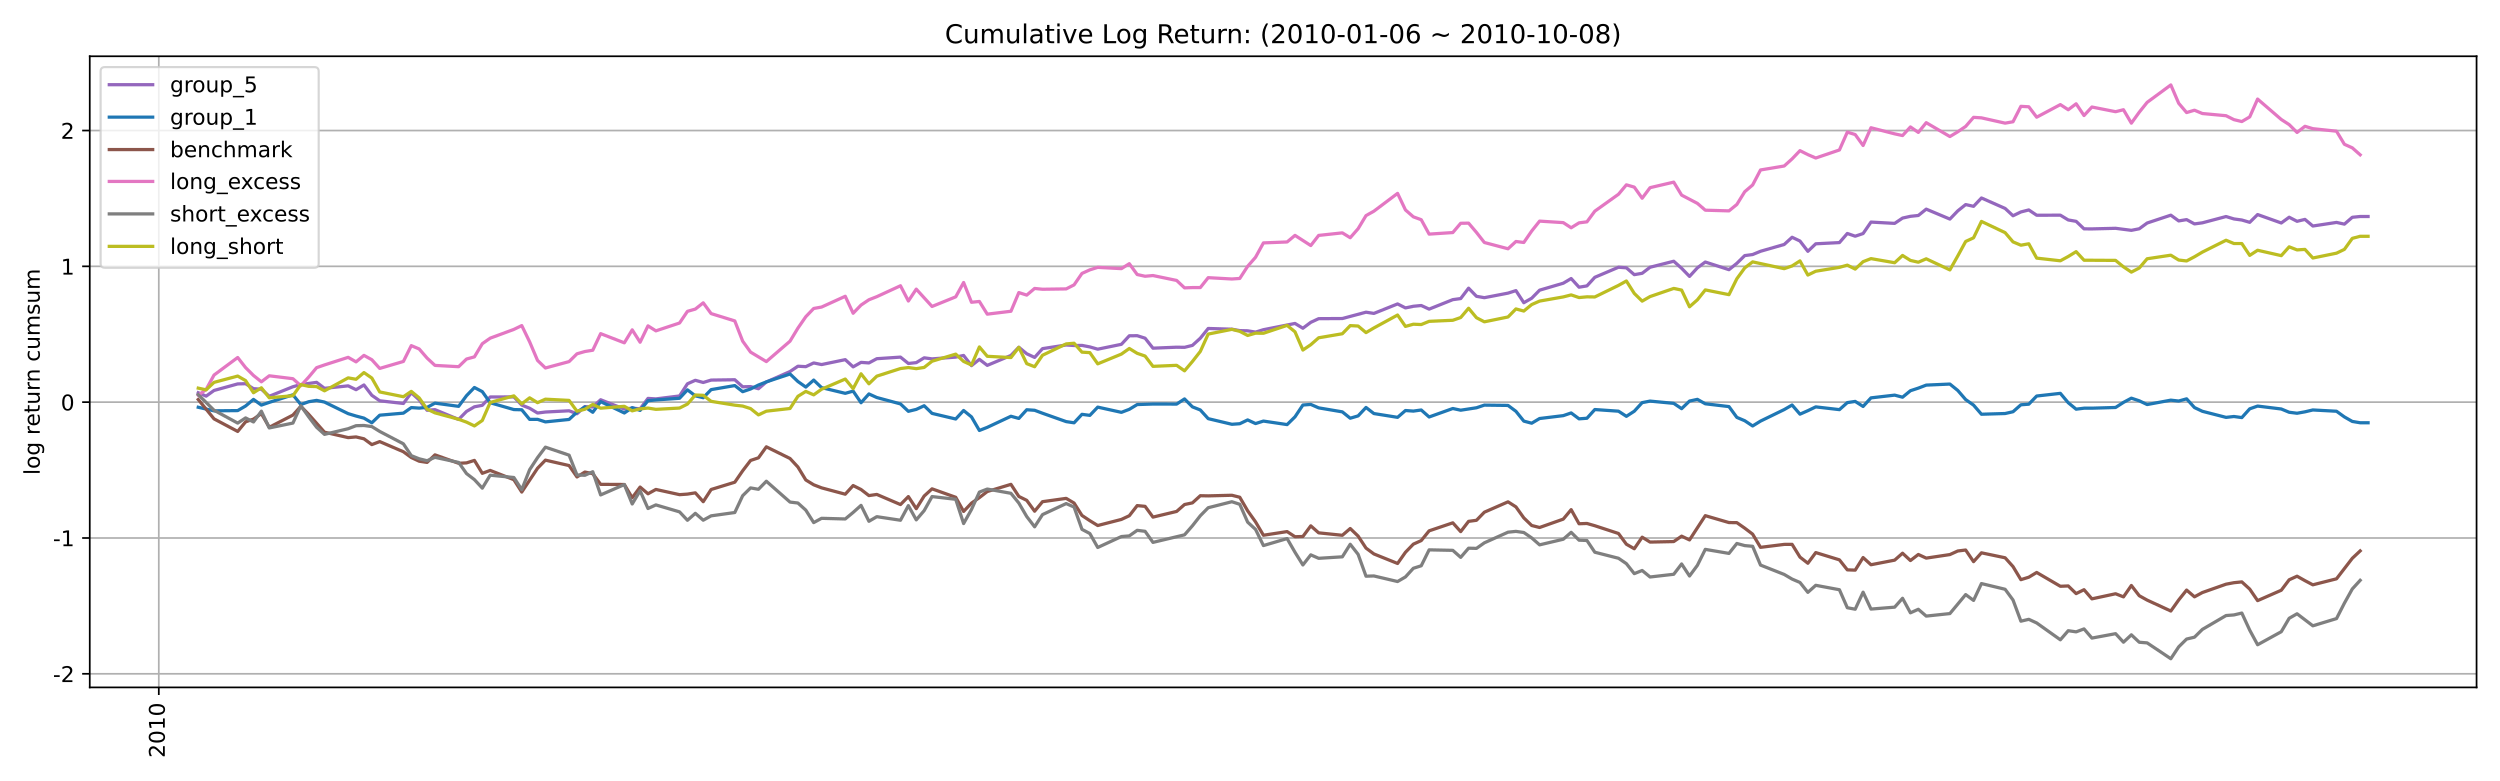 <?xml version="1.0" encoding="utf-8" standalone="no"?>
<!DOCTYPE svg PUBLIC "-//W3C//DTD SVG 1.1//EN"
  "http://www.w3.org/Graphics/SVG/1.1/DTD/svg11.dtd">
<!-- Created with matplotlib (https://matplotlib.org/) -->
<svg height="360pt" version="1.1" viewBox="0 0 1152 360" width="1152pt" xmlns="http://www.w3.org/2000/svg" xmlns:xlink="http://www.w3.org/1999/xlink">
 <defs>
  <style type="text/css">*{stroke-linecap:butt;stroke-linejoin:round;}</style>
 </defs>
 <g id="figure_1">
  <g id="patch_1">
   <path d="M 0 360 
L 1152 360 
L 1152 0 
L 0 0 
z
" style="fill:#ffffff;"/>
  </g>
  <g id="axes_1">
   <g id="patch_2">
    <path d="M 41.36 316.76 
L 1141.2 316.76 
L 1141.2 25.92 
L 41.36 25.92 
z
" style="fill:#ffffff;"/>
   </g>
   <g id="matplotlib.axis_1">
    <g id="xtick_1">
     <g id="line2d_1">
      <path clip-path="url(#p1ae5186eb8)" d="M 73.174 316.76 
L 73.174 25.92 
" style="fill:none;stroke:#b0b0b0;stroke-linecap:square;stroke-width:0.8;"/>
     </g>
     <g id="line2d_2">
      <defs>
       <path d="M 0 0 
L 0 3.5 
" id="m6d2b8f3e92" style="stroke:#000000;stroke-width:0.8;"/>
      </defs>
      <g>
       <use style="stroke:#000000;stroke-width:0.8;" x="73.174" xlink:href="#m6d2b8f3e92" y="316.76"/>
      </g>
     </g>
     <g id="text_1">
      <!-- 2010 -->
      <g transform="translate(75.933 349.21)rotate(-90)scale(0.1 -0.1)">
       <defs>
        <path d="M 19.188 8.297 
L 53.609 8.297 
L 53.609 0 
L 7.328 0 
L 7.328 8.297 
Q 12.938 14.109 22.625 23.891 
Q 32.328 33.688 34.812 36.531 
Q 39.547 41.844 41.422 45.531 
Q 43.312 49.219 43.312 52.781 
Q 43.312 58.594 39.234 62.25 
Q 35.156 65.922 28.609 65.922 
Q 23.969 65.922 18.812 64.312 
Q 13.672 62.703 7.812 59.422 
L 7.812 69.391 
Q 13.766 71.781 18.938 73 
Q 24.125 74.219 28.422 74.219 
Q 39.75 74.219 46.484 68.547 
Q 53.219 62.891 53.219 53.422 
Q 53.219 48.922 51.531 44.891 
Q 49.859 40.875 45.406 35.406 
Q 44.188 33.984 37.641 27.219 
Q 31.109 20.453 19.188 8.297 
z
" id="DejaVuSans-50"/>
        <path d="M 31.781 66.406 
Q 24.172 66.406 20.328 58.906 
Q 16.5 51.422 16.5 36.375 
Q 16.5 21.391 20.328 13.891 
Q 24.172 6.391 31.781 6.391 
Q 39.453 6.391 43.281 13.891 
Q 47.125 21.391 47.125 36.375 
Q 47.125 51.422 43.281 58.906 
Q 39.453 66.406 31.781 66.406 
z
M 31.781 74.219 
Q 44.047 74.219 50.516 64.516 
Q 56.984 54.828 56.984 36.375 
Q 56.984 17.969 50.516 8.266 
Q 44.047 -1.422 31.781 -1.422 
Q 19.531 -1.422 13.062 8.266 
Q 6.594 17.969 6.594 36.375 
Q 6.594 54.828 13.062 64.516 
Q 19.531 74.219 31.781 74.219 
z
" id="DejaVuSans-48"/>
        <path d="M 12.406 8.297 
L 28.516 8.297 
L 28.516 63.922 
L 10.984 60.406 
L 10.984 69.391 
L 28.422 72.906 
L 38.281 72.906 
L 38.281 8.297 
L 54.391 8.297 
L 54.391 0 
L 12.406 0 
z
" id="DejaVuSans-49"/>
       </defs>
       <use xlink:href="#DejaVuSans-50"/>
       <use x="63.623" xlink:href="#DejaVuSans-48"/>
       <use x="127.246" xlink:href="#DejaVuSans-49"/>
       <use x="190.869" xlink:href="#DejaVuSans-48"/>
      </g>
     </g>
    </g>
   </g>
   <g id="matplotlib.axis_2">
    <g id="ytick_1">
     <g id="line2d_3">
      <path clip-path="url(#p1ae5186eb8)" d="M 41.36 310.481 
L 1141.2 310.481 
" style="fill:none;stroke:#b0b0b0;stroke-linecap:square;stroke-width:0.8;"/>
     </g>
     <g id="line2d_4">
      <defs>
       <path d="M 0 0 
L -3.5 0 
" id="m0aec2b1f8d" style="stroke:#000000;stroke-width:0.8;"/>
      </defs>
      <g>
       <use style="stroke:#000000;stroke-width:0.8;" x="41.36" xlink:href="#m0aec2b1f8d" y="310.481"/>
      </g>
     </g>
     <g id="text_2">
      <!-- -2 -->
      <g transform="translate(24.39 314.281)scale(0.1 -0.1)">
       <defs>
        <path d="M 4.891 31.391 
L 31.203 31.391 
L 31.203 23.391 
L 4.891 23.391 
z
" id="DejaVuSans-45"/>
       </defs>
       <use xlink:href="#DejaVuSans-45"/>
       <use x="36.084" xlink:href="#DejaVuSans-50"/>
      </g>
     </g>
    </g>
    <g id="ytick_2">
     <g id="line2d_5">
      <path clip-path="url(#p1ae5186eb8)" d="M 41.36 247.897 
L 1141.2 247.897 
" style="fill:none;stroke:#b0b0b0;stroke-linecap:square;stroke-width:0.8;"/>
     </g>
     <g id="line2d_6">
      <g>
       <use style="stroke:#000000;stroke-width:0.8;" x="41.36" xlink:href="#m0aec2b1f8d" y="247.897"/>
      </g>
     </g>
     <g id="text_3">
      <!-- -1 -->
      <g transform="translate(24.39 251.697)scale(0.1 -0.1)">
       <use xlink:href="#DejaVuSans-45"/>
       <use x="36.084" xlink:href="#DejaVuSans-49"/>
      </g>
     </g>
    </g>
    <g id="ytick_3">
     <g id="line2d_7">
      <path clip-path="url(#p1ae5186eb8)" d="M 41.36 185.313 
L 1141.2 185.313 
" style="fill:none;stroke:#b0b0b0;stroke-linecap:square;stroke-width:0.8;"/>
     </g>
     <g id="line2d_8">
      <g>
       <use style="stroke:#000000;stroke-width:0.8;" x="41.36" xlink:href="#m0aec2b1f8d" y="185.313"/>
      </g>
     </g>
     <g id="text_4">
      <!-- 0 -->
      <g transform="translate(27.997 189.113)scale(0.1 -0.1)">
       <use xlink:href="#DejaVuSans-48"/>
      </g>
     </g>
    </g>
    <g id="ytick_4">
     <g id="line2d_9">
      <path clip-path="url(#p1ae5186eb8)" d="M 41.36 122.729 
L 1141.2 122.729 
" style="fill:none;stroke:#b0b0b0;stroke-linecap:square;stroke-width:0.8;"/>
     </g>
     <g id="line2d_10">
      <g>
       <use style="stroke:#000000;stroke-width:0.8;" x="41.36" xlink:href="#m0aec2b1f8d" y="122.729"/>
      </g>
     </g>
     <g id="text_5">
      <!-- 1 -->
      <g transform="translate(27.997 126.529)scale(0.1 -0.1)">
       <use xlink:href="#DejaVuSans-49"/>
      </g>
     </g>
    </g>
    <g id="ytick_5">
     <g id="line2d_11">
      <path clip-path="url(#p1ae5186eb8)" d="M 41.36 60.145 
L 1141.2 60.145 
" style="fill:none;stroke:#b0b0b0;stroke-linecap:square;stroke-width:0.8;"/>
     </g>
     <g id="line2d_12">
      <g>
       <use style="stroke:#000000;stroke-width:0.8;" x="41.36" xlink:href="#m0aec2b1f8d" y="60.145"/>
      </g>
     </g>
     <g id="text_6">
      <!-- 2 -->
      <g transform="translate(27.997 63.945)scale(0.1 -0.1)">
       <use xlink:href="#DejaVuSans-50"/>
      </g>
     </g>
    </g>
    <g id="text_7">
     <!-- log return cumsum -->
     <g transform="translate(18.31 218.858)rotate(-90)scale(0.1 -0.1)">
      <defs>
       <path d="M 9.422 75.984 
L 18.406 75.984 
L 18.406 0 
L 9.422 0 
z
" id="DejaVuSans-108"/>
       <path d="M 30.609 48.391 
Q 23.391 48.391 19.188 42.75 
Q 14.984 37.109 14.984 27.297 
Q 14.984 17.484 19.156 11.844 
Q 23.344 6.203 30.609 6.203 
Q 37.797 6.203 41.984 11.859 
Q 46.188 17.531 46.188 27.297 
Q 46.188 37.016 41.984 42.703 
Q 37.797 48.391 30.609 48.391 
z
M 30.609 56 
Q 42.328 56 49.016 48.375 
Q 55.719 40.766 55.719 27.297 
Q 55.719 13.875 49.016 6.219 
Q 42.328 -1.422 30.609 -1.422 
Q 18.844 -1.422 12.172 6.219 
Q 5.516 13.875 5.516 27.297 
Q 5.516 40.766 12.172 48.375 
Q 18.844 56 30.609 56 
z
" id="DejaVuSans-111"/>
       <path d="M 45.406 27.984 
Q 45.406 37.75 41.375 43.109 
Q 37.359 48.484 30.078 48.484 
Q 22.859 48.484 18.828 43.109 
Q 14.797 37.75 14.797 27.984 
Q 14.797 18.266 18.828 12.891 
Q 22.859 7.516 30.078 7.516 
Q 37.359 7.516 41.375 12.891 
Q 45.406 18.266 45.406 27.984 
z
M 54.391 6.781 
Q 54.391 -7.172 48.188 -13.984 
Q 42 -20.797 29.203 -20.797 
Q 24.469 -20.797 20.266 -20.094 
Q 16.062 -19.391 12.109 -17.922 
L 12.109 -9.188 
Q 16.062 -11.328 19.922 -12.344 
Q 23.781 -13.375 27.781 -13.375 
Q 36.625 -13.375 41.016 -8.766 
Q 45.406 -4.156 45.406 5.172 
L 45.406 9.625 
Q 42.625 4.781 38.281 2.391 
Q 33.938 0 27.875 0 
Q 17.828 0 11.672 7.656 
Q 5.516 15.328 5.516 27.984 
Q 5.516 40.672 11.672 48.328 
Q 17.828 56 27.875 56 
Q 33.938 56 38.281 53.609 
Q 42.625 51.219 45.406 46.391 
L 45.406 54.688 
L 54.391 54.688 
z
" id="DejaVuSans-103"/>
       <path id="DejaVuSans-32"/>
       <path d="M 41.109 46.297 
Q 39.594 47.172 37.812 47.578 
Q 36.031 48 33.891 48 
Q 26.266 48 22.188 43.047 
Q 18.109 38.094 18.109 28.812 
L 18.109 0 
L 9.078 0 
L 9.078 54.688 
L 18.109 54.688 
L 18.109 46.188 
Q 20.953 51.172 25.484 53.578 
Q 30.031 56 36.531 56 
Q 37.453 56 38.578 55.875 
Q 39.703 55.766 41.062 55.516 
z
" id="DejaVuSans-114"/>
       <path d="M 56.203 29.594 
L 56.203 25.203 
L 14.891 25.203 
Q 15.484 15.922 20.484 11.062 
Q 25.484 6.203 34.422 6.203 
Q 39.594 6.203 44.453 7.469 
Q 49.312 8.734 54.109 11.281 
L 54.109 2.781 
Q 49.266 0.734 44.188 -0.344 
Q 39.109 -1.422 33.891 -1.422 
Q 20.797 -1.422 13.156 6.188 
Q 5.516 13.812 5.516 26.812 
Q 5.516 40.234 12.766 48.109 
Q 20.016 56 32.328 56 
Q 43.359 56 49.781 48.891 
Q 56.203 41.797 56.203 29.594 
z
M 47.219 32.234 
Q 47.125 39.594 43.094 43.984 
Q 39.062 48.391 32.422 48.391 
Q 24.906 48.391 20.391 44.141 
Q 15.875 39.891 15.188 32.172 
z
" id="DejaVuSans-101"/>
       <path d="M 18.312 70.219 
L 18.312 54.688 
L 36.812 54.688 
L 36.812 47.703 
L 18.312 47.703 
L 18.312 18.016 
Q 18.312 11.328 20.141 9.422 
Q 21.969 7.516 27.594 7.516 
L 36.812 7.516 
L 36.812 0 
L 27.594 0 
Q 17.188 0 13.234 3.875 
Q 9.281 7.766 9.281 18.016 
L 9.281 47.703 
L 2.688 47.703 
L 2.688 54.688 
L 9.281 54.688 
L 9.281 70.219 
z
" id="DejaVuSans-116"/>
       <path d="M 8.5 21.578 
L 8.5 54.688 
L 17.484 54.688 
L 17.484 21.922 
Q 17.484 14.156 20.5 10.266 
Q 23.531 6.391 29.594 6.391 
Q 36.859 6.391 41.078 11.031 
Q 45.312 15.672 45.312 23.688 
L 45.312 54.688 
L 54.297 54.688 
L 54.297 0 
L 45.312 0 
L 45.312 8.406 
Q 42.047 3.422 37.719 1 
Q 33.406 -1.422 27.688 -1.422 
Q 18.266 -1.422 13.375 4.438 
Q 8.5 10.297 8.5 21.578 
z
M 31.109 56 
z
" id="DejaVuSans-117"/>
       <path d="M 54.891 33.016 
L 54.891 0 
L 45.906 0 
L 45.906 32.719 
Q 45.906 40.484 42.875 44.328 
Q 39.844 48.188 33.797 48.188 
Q 26.516 48.188 22.312 43.547 
Q 18.109 38.922 18.109 30.906 
L 18.109 0 
L 9.078 0 
L 9.078 54.688 
L 18.109 54.688 
L 18.109 46.188 
Q 21.344 51.125 25.703 53.562 
Q 30.078 56 35.797 56 
Q 45.219 56 50.047 50.172 
Q 54.891 44.344 54.891 33.016 
z
" id="DejaVuSans-110"/>
       <path d="M 48.781 52.594 
L 48.781 44.188 
Q 44.969 46.297 41.141 47.344 
Q 37.312 48.391 33.406 48.391 
Q 24.656 48.391 19.812 42.844 
Q 14.984 37.312 14.984 27.297 
Q 14.984 17.281 19.812 11.734 
Q 24.656 6.203 33.406 6.203 
Q 37.312 6.203 41.141 7.25 
Q 44.969 8.297 48.781 10.406 
L 48.781 2.094 
Q 45.016 0.344 40.984 -0.531 
Q 36.969 -1.422 32.422 -1.422 
Q 20.062 -1.422 12.781 6.344 
Q 5.516 14.109 5.516 27.297 
Q 5.516 40.672 12.859 48.328 
Q 20.219 56 33.016 56 
Q 37.156 56 41.109 55.141 
Q 45.062 54.297 48.781 52.594 
z
" id="DejaVuSans-99"/>
       <path d="M 52 44.188 
Q 55.375 50.25 60.062 53.125 
Q 64.75 56 71.094 56 
Q 79.641 56 84.281 50.016 
Q 88.922 44.047 88.922 33.016 
L 88.922 0 
L 79.891 0 
L 79.891 32.719 
Q 79.891 40.578 77.094 44.375 
Q 74.312 48.188 68.609 48.188 
Q 61.625 48.188 57.562 43.547 
Q 53.516 38.922 53.516 30.906 
L 53.516 0 
L 44.484 0 
L 44.484 32.719 
Q 44.484 40.625 41.703 44.406 
Q 38.922 48.188 33.109 48.188 
Q 26.219 48.188 22.156 43.531 
Q 18.109 38.875 18.109 30.906 
L 18.109 0 
L 9.078 0 
L 9.078 54.688 
L 18.109 54.688 
L 18.109 46.188 
Q 21.188 51.219 25.484 53.609 
Q 29.781 56 35.688 56 
Q 41.656 56 45.828 52.969 
Q 50 49.953 52 44.188 
z
" id="DejaVuSans-109"/>
       <path d="M 44.281 53.078 
L 44.281 44.578 
Q 40.484 46.531 36.375 47.5 
Q 32.281 48.484 27.875 48.484 
Q 21.188 48.484 17.844 46.438 
Q 14.5 44.391 14.5 40.281 
Q 14.5 37.156 16.891 35.375 
Q 19.281 33.594 26.516 31.984 
L 29.594 31.297 
Q 39.156 29.25 43.188 25.516 
Q 47.219 21.781 47.219 15.094 
Q 47.219 7.469 41.188 3.016 
Q 35.156 -1.422 24.609 -1.422 
Q 20.219 -1.422 15.453 -0.562 
Q 10.688 0.297 5.422 2 
L 5.422 11.281 
Q 10.406 8.688 15.234 7.391 
Q 20.062 6.109 24.812 6.109 
Q 31.156 6.109 34.562 8.281 
Q 37.984 10.453 37.984 14.406 
Q 37.984 18.062 35.516 20.016 
Q 33.062 21.969 24.703 23.781 
L 21.578 24.516 
Q 13.234 26.266 9.516 29.906 
Q 5.812 33.547 5.812 39.891 
Q 5.812 47.609 11.281 51.797 
Q 16.75 56 26.812 56 
Q 31.781 56 36.172 55.266 
Q 40.578 54.547 44.281 53.078 
z
" id="DejaVuSans-115"/>
      </defs>
      <use xlink:href="#DejaVuSans-108"/>
      <use x="27.783" xlink:href="#DejaVuSans-111"/>
      <use x="88.965" xlink:href="#DejaVuSans-103"/>
      <use x="152.441" xlink:href="#DejaVuSans-32"/>
      <use x="184.229" xlink:href="#DejaVuSans-114"/>
      <use x="223.092" xlink:href="#DejaVuSans-101"/>
      <use x="284.615" xlink:href="#DejaVuSans-116"/>
      <use x="323.824" xlink:href="#DejaVuSans-117"/>
      <use x="387.203" xlink:href="#DejaVuSans-114"/>
      <use x="426.566" xlink:href="#DejaVuSans-110"/>
      <use x="489.945" xlink:href="#DejaVuSans-32"/>
      <use x="521.732" xlink:href="#DejaVuSans-99"/>
      <use x="576.713" xlink:href="#DejaVuSans-117"/>
      <use x="640.092" xlink:href="#DejaVuSans-109"/>
      <use x="737.504" xlink:href="#DejaVuSans-115"/>
      <use x="789.604" xlink:href="#DejaVuSans-117"/>
      <use x="852.982" xlink:href="#DejaVuSans-109"/>
     </g>
    </g>
   </g>
   <g id="line2d_13">
    <path clip-path="url(#p1ae5186eb8)" d="M 91.353 180.974 
L 94.989 182.543 
L 98.624 179.926 
L 109.532 176.907 
L 113.168 176.807 
L 116.804 179.101 
L 120.439 179.347 
L 124.075 182.603 
L 134.983 178.204 
L 138.619 177.201 
L 145.89 176.187 
L 149.526 178.94 
L 160.434 177.802 
L 164.069 179.56 
L 167.705 177.398 
L 171.341 182.156 
L 174.977 184.686 
L 185.884 185.917 
L 189.52 180.985 
L 193.156 184.254 
L 196.792 189.05 
L 200.428 188.767 
L 211.335 193.276 
L 214.971 189.583 
L 218.607 187.452 
L 222.243 186.768 
L 225.879 182.932 
L 236.786 182.885 
L 240.422 186.658 
L 244.058 188.122 
L 247.694 190.322 
L 251.329 189.861 
L 262.237 189.293 
L 265.873 190.647 
L 269.509 187.369 
L 273.144 187.524 
L 276.78 184.21 
L 287.688 188.506 
L 291.324 188.059 
L 294.959 188.386 
L 298.595 183.583 
L 302.231 183.808 
L 313.139 182.456 
L 316.774 176.851 
L 320.41 175.241 
L 324.046 176.246 
L 327.682 175.144 
L 338.589 174.989 
L 342.225 178.229 
L 345.861 178.138 
L 349.497 179.124 
L 353.133 176.009 
L 364.04 171.203 
L 367.676 168.757 
L 371.312 168.953 
L 374.948 167.247 
L 378.584 167.987 
L 389.491 165.727 
L 393.127 169.048 
L 396.763 166.985 
L 400.399 167.24 
L 404.035 165.289 
L 414.942 164.558 
L 418.578 167.49 
L 422.214 167.101 
L 425.85 164.882 
L 429.485 165.373 
L 440.393 164.558 
L 444.029 163.788 
L 447.665 168.483 
L 451.3 165.585 
L 454.936 168.362 
L 465.844 163.79 
L 469.48 160.011 
L 473.115 163.009 
L 476.751 164.697 
L 480.387 160.653 
L 491.295 158.973 
L 494.93 159.211 
L 498.566 159.161 
L 502.202 159.859 
L 505.838 160.903 
L 516.745 158.657 
L 520.381 154.735 
L 524.017 154.688 
L 527.653 155.837 
L 531.289 160.438 
L 542.196 159.989 
L 545.832 160.052 
L 549.468 159.156 
L 553.104 155.847 
L 556.74 151.361 
L 567.647 151.686 
L 571.283 152.345 
L 574.919 152.438 
L 578.555 153.031 
L 582.19 151.926 
L 596.734 149.043 
L 600.37 151.253 
L 604.005 148.531 
L 607.641 146.844 
L 618.549 146.775 
L 629.456 143.857 
L 633.092 144.419 
L 644 140.053 
L 647.635 141.887 
L 651.271 141.131 
L 654.907 140.78 
L 658.543 142.442 
L 669.45 138.078 
L 673.086 137.578 
L 676.722 132.792 
L 680.358 136.54 
L 683.994 137.171 
L 694.901 135.072 
L 698.537 133.915 
L 702.173 139.485 
L 705.809 137.419 
L 709.445 133.713 
L 720.352 130.503 
L 723.988 128.352 
L 727.624 132.342 
L 731.26 131.742 
L 734.895 127.781 
L 745.803 123.144 
L 749.439 123.408 
L 753.075 126.56 
L 756.71 125.937 
L 760.346 123.15 
L 771.254 120.376 
L 774.89 123.625 
L 778.525 127.368 
L 782.161 123.412 
L 785.797 120.743 
L 796.705 124.264 
L 800.34 121.341 
L 803.976 117.773 
L 807.612 117.29 
L 811.248 115.789 
L 822.156 112.649 
L 825.791 109.337 
L 829.427 111.062 
L 833.063 115.805 
L 836.699 112.341 
L 847.606 111.785 
L 851.242 107.588 
L 854.878 108.84 
L 858.514 107.616 
L 862.15 102.334 
L 873.057 102.933 
L 876.693 100.49 
L 880.329 99.681 
L 883.965 99.294 
L 887.601 96.37 
L 898.508 100.954 
L 902.144 97.169 
L 905.78 94.266 
L 909.416 95.075 
L 913.051 91.232 
L 923.959 96.047 
L 927.595 99.419 
L 931.231 97.664 
L 934.866 96.741 
L 938.502 99.178 
L 949.41 99.153 
L 953.046 101.355 
L 956.681 101.991 
L 960.317 105.451 
L 963.953 105.476 
L 974.861 105.204 
L 982.132 106.135 
L 985.768 105.422 
L 989.404 102.766 
L 1000.311 99.147 
L 1003.947 101.801 
L 1007.583 101.2 
L 1011.219 103.175 
L 1014.855 102.678 
L 1025.762 99.78 
L 1029.398 100.884 
L 1033.034 101.385 
L 1036.67 102.448 
L 1040.306 98.866 
L 1051.213 102.748 
L 1054.849 100.102 
L 1058.485 101.978 
L 1062.121 101.1 
L 1065.756 104.148 
L 1076.664 102.49 
L 1080.3 103.28 
L 1083.936 100.126 
L 1087.571 99.762 
L 1091.207 99.762 
L 1091.207 99.762 
" style="fill:none;stroke:#9467bd;stroke-linecap:square;stroke-width:1.5;"/>
   </g>
   <g id="line2d_14">
    <path clip-path="url(#p1ae5186eb8)" d="M 91.353 187.667 
L 98.624 189.311 
L 109.532 189.201 
L 113.168 187.083 
L 116.804 184.054 
L 120.439 186.666 
L 124.075 185.418 
L 134.983 181.927 
L 138.619 186.406 
L 142.254 185.113 
L 145.89 184.496 
L 149.526 185.273 
L 160.434 190.605 
L 164.069 191.707 
L 167.705 192.668 
L 171.341 194.821 
L 174.977 191.316 
L 185.884 190.377 
L 189.52 187.812 
L 193.156 188.057 
L 196.792 187.724 
L 200.428 185.767 
L 211.335 187.24 
L 214.971 182.333 
L 218.607 178.561 
L 222.243 180.46 
L 225.879 185.586 
L 236.786 188.729 
L 240.422 188.824 
L 244.058 193.256 
L 247.694 193.231 
L 251.329 194.407 
L 262.237 193.284 
L 265.873 189.914 
L 269.509 187.512 
L 273.144 189.976 
L 276.78 185.073 
L 287.688 190.298 
L 291.324 187.852 
L 294.959 189.112 
L 298.595 184.644 
L 302.231 184.29 
L 313.139 183.524 
L 316.774 179.643 
L 320.41 182.395 
L 324.046 183.263 
L 327.682 179.54 
L 338.589 177.673 
L 342.225 180.484 
L 345.861 179.248 
L 349.497 177.417 
L 353.133 175.977 
L 364.04 172.333 
L 367.676 175.804 
L 371.312 178.356 
L 374.948 175.142 
L 378.584 178.625 
L 389.491 181.246 
L 393.127 180.222 
L 396.763 185.577 
L 400.399 181.528 
L 404.035 183.181 
L 414.942 186.121 
L 418.578 189.534 
L 422.214 188.648 
L 425.85 186.972 
L 429.485 190.488 
L 440.393 193.075 
L 444.029 189.153 
L 447.665 192.111 
L 451.3 198.354 
L 454.936 196.923 
L 465.844 191.814 
L 469.48 192.812 
L 473.115 188.807 
L 476.751 189.058 
L 480.387 190.413 
L 491.295 194.279 
L 494.93 194.826 
L 498.566 190.927 
L 502.202 191.401 
L 505.838 187.599 
L 516.745 190.007 
L 520.381 188.614 
L 524.017 186.419 
L 531.289 186.178 
L 542.196 186.201 
L 545.832 183.83 
L 549.468 187.485 
L 553.104 188.912 
L 556.74 192.917 
L 567.647 195.511 
L 571.283 195.253 
L 574.919 193.506 
L 578.555 195.178 
L 582.19 194.033 
L 593.098 195.654 
L 596.734 192.077 
L 600.37 186.634 
L 604.005 186.357 
L 607.641 187.946 
L 618.549 189.786 
L 622.185 192.713 
L 625.82 191.644 
L 629.456 187.762 
L 633.092 190.566 
L 644 192.312 
L 647.635 189.169 
L 651.271 189.431 
L 654.907 188.928 
L 658.543 192.143 
L 669.45 188.238 
L 673.086 189.02 
L 680.358 187.898 
L 683.994 186.678 
L 694.901 186.82 
L 698.537 189.526 
L 702.173 194.051 
L 705.809 195.014 
L 709.445 192.854 
L 720.352 191.526 
L 723.988 190.286 
L 727.624 193 
L 731.26 192.73 
L 734.895 188.715 
L 745.803 189.475 
L 749.439 191.841 
L 753.075 189.489 
L 756.71 185.533 
L 760.346 184.826 
L 771.254 185.865 
L 774.89 188.31 
L 778.525 184.81 
L 782.161 184.025 
L 785.797 186.066 
L 796.705 187.357 
L 800.34 192.331 
L 803.976 193.87 
L 807.612 196.285 
L 811.248 194.044 
L 822.156 188.733 
L 825.791 186.635 
L 829.427 190.846 
L 833.063 189.241 
L 836.699 187.489 
L 847.606 188.758 
L 851.242 185.522 
L 854.878 184.976 
L 858.514 187.291 
L 862.15 183.337 
L 873.057 182.078 
L 876.693 183.032 
L 880.329 180.043 
L 883.965 178.847 
L 887.601 177.458 
L 898.508 176.974 
L 902.144 179.921 
L 905.78 184.125 
L 909.416 186.677 
L 913.051 190.879 
L 923.959 190.552 
L 927.595 189.728 
L 931.231 186.523 
L 934.866 186.25 
L 938.502 182.488 
L 949.41 181.255 
L 953.046 185.576 
L 956.681 188.548 
L 960.317 188.096 
L 963.953 188.093 
L 974.861 187.764 
L 978.496 185.422 
L 982.132 183.478 
L 985.768 184.692 
L 989.404 186.414 
L 1000.311 184.396 
L 1003.947 184.797 
L 1007.583 183.782 
L 1011.219 187.806 
L 1014.855 189.523 
L 1025.762 192.327 
L 1029.398 191.926 
L 1033.034 192.423 
L 1036.67 188.386 
L 1040.306 187.117 
L 1051.213 188.462 
L 1054.849 189.971 
L 1058.485 190.423 
L 1062.121 189.771 
L 1065.756 188.912 
L 1076.664 189.503 
L 1080.3 192.12 
L 1083.936 194.197 
L 1087.571 194.808 
L 1091.207 194.808 
L 1091.207 194.808 
" style="fill:none;stroke:#1f77b4;stroke-linecap:square;stroke-width:1.5;"/>
   </g>
   <g id="line2d_15">
    <path clip-path="url(#p1ae5186eb8)" d="M 91.353 184.091 
L 98.624 193.012 
L 109.532 198.804 
L 113.168 194.38 
L 116.804 193.127 
L 120.439 190.576 
L 124.075 196.884 
L 134.983 191.262 
L 138.619 187.234 
L 142.254 190.942 
L 149.526 199.151 
L 160.434 201.65 
L 164.069 201.341 
L 167.705 202.199 
L 171.341 204.868 
L 174.977 203.484 
L 185.884 208.167 
L 189.52 210.824 
L 193.156 212.52 
L 196.792 213.072 
L 200.428 209.601 
L 211.335 213.477 
L 214.971 213.299 
L 218.607 212.153 
L 222.243 218.104 
L 225.879 216.773 
L 236.786 221.039 
L 240.422 226.734 
L 247.694 215.781 
L 251.329 212.035 
L 262.237 214.53 
L 265.873 219.78 
L 269.509 217.516 
L 273.144 218.269 
L 276.78 223.188 
L 287.688 223.249 
L 291.324 229.366 
L 294.959 224.442 
L 298.595 227.536 
L 302.231 225.534 
L 313.139 227.937 
L 316.774 227.686 
L 320.41 227.104 
L 324.046 231.179 
L 327.682 225.561 
L 338.589 222.208 
L 342.225 216.936 
L 345.861 212.179 
L 349.497 210.966 
L 353.133 205.896 
L 364.04 211.271 
L 367.676 215.197 
L 371.312 221.165 
L 374.948 223.391 
L 378.584 224.8 
L 389.491 227.729 
L 393.127 223.744 
L 396.763 225.563 
L 400.399 228.367 
L 404.035 227.835 
L 414.942 232.499 
L 418.578 228.826 
L 422.214 234.392 
L 425.85 228.576 
L 429.485 225.258 
L 440.393 229.148 
L 444.029 235.665 
L 447.665 231.836 
L 451.3 229.299 
L 454.936 226.496 
L 465.844 223.19 
L 469.48 228.762 
L 473.115 230.559 
L 476.751 235.562 
L 480.387 231.175 
L 491.295 229.65 
L 494.93 231.803 
L 498.566 237.519 
L 502.202 239.931 
L 505.838 242.158 
L 516.745 239.349 
L 520.381 237.65 
L 524.017 232.982 
L 527.653 233.331 
L 531.289 238.283 
L 542.196 235.669 
L 545.832 232.487 
L 549.468 231.725 
L 553.104 228.422 
L 556.74 228.5 
L 567.647 228.216 
L 571.283 229.129 
L 574.919 235.371 
L 578.555 240.482 
L 582.19 246.64 
L 593.098 244.956 
L 596.734 247.323 
L 600.37 247.216 
L 604.005 242.312 
L 607.641 245.532 
L 618.549 246.663 
L 622.185 243.544 
L 625.82 247.034 
L 629.456 252.566 
L 633.092 255.255 
L 644 259.646 
L 647.635 254.486 
L 651.271 250.744 
L 654.907 249.096 
L 658.543 244.611 
L 669.45 240.921 
L 673.086 244.972 
L 676.722 240.242 
L 680.358 239.751 
L 683.994 236.017 
L 694.901 231.246 
L 698.537 233.566 
L 702.173 238.648 
L 705.809 242.15 
L 709.445 243.069 
L 720.352 239.21 
L 723.988 234.85 
L 727.624 241.347 
L 731.26 241.213 
L 734.895 242.255 
L 745.803 245.834 
L 749.439 250.782 
L 753.075 252.849 
L 756.71 247.537 
L 760.346 249.79 
L 771.254 249.555 
L 774.89 247.064 
L 778.525 248.795 
L 785.797 237.616 
L 796.705 240.802 
L 800.34 240.837 
L 803.976 243.38 
L 807.612 246.133 
L 811.248 252.216 
L 822.156 250.859 
L 825.791 250.826 
L 829.427 256.708 
L 833.063 259.542 
L 836.699 254.629 
L 847.606 257.977 
L 851.242 262.588 
L 854.878 262.72 
L 858.514 256.918 
L 862.15 260.233 
L 873.057 258.115 
L 876.693 254.923 
L 880.329 258.296 
L 883.965 255.503 
L 887.601 257.18 
L 898.508 255.546 
L 902.144 253.896 
L 905.78 253.45 
L 909.416 258.801 
L 913.051 254.739 
L 923.959 257.023 
L 927.595 261.075 
L 931.231 267.105 
L 934.866 265.977 
L 938.502 263.793 
L 949.41 270.157 
L 953.046 270.006 
L 956.681 273.526 
L 960.317 271.735 
L 963.953 275.95 
L 974.861 273.604 
L 978.496 275.038 
L 982.132 269.797 
L 985.768 274.507 
L 989.404 276.529 
L 1000.311 281.564 
L 1003.947 276.462 
L 1007.583 271.909 
L 1011.219 275.015 
L 1014.855 273.043 
L 1025.762 269.194 
L 1029.398 268.507 
L 1033.034 268.137 
L 1036.67 271.454 
L 1040.306 276.766 
L 1051.213 271.982 
L 1054.849 267.161 
L 1058.485 265.517 
L 1062.121 267.564 
L 1065.756 269.481 
L 1076.664 266.715 
L 1083.936 257.265 
L 1087.571 253.856 
L 1087.571 253.856 
" style="fill:none;stroke:#8c564b;stroke-linecap:square;stroke-width:1.5;"/>
   </g>
   <g id="line2d_16">
    <path clip-path="url(#p1ae5186eb8)" d="M 91.353 182.137 
L 94.989 179.439 
L 98.624 172.824 
L 109.532 164.744 
L 113.168 169.396 
L 116.804 173.017 
L 120.439 175.934 
L 124.075 173.168 
L 134.983 174.507 
L 138.619 177.739 
L 142.254 173.762 
L 145.89 169.421 
L 149.526 168.164 
L 160.434 164.665 
L 164.069 166.743 
L 167.705 163.763 
L 171.341 165.763 
L 174.977 169.768 
L 185.884 166.558 
L 189.52 159.267 
L 193.156 160.798 
L 196.792 165.003 
L 200.428 168.378 
L 211.335 168.973 
L 214.971 165.447 
L 218.607 164.444 
L 222.243 158.383 
L 225.879 155.826 
L 236.786 151.788 
L 240.422 150.03 
L 244.058 157.528 
L 247.694 166.077 
L 251.329 169.569 
L 262.237 166.623 
L 265.873 163.032 
L 269.509 161.982 
L 273.144 161.39 
L 276.78 153.743 
L 287.688 157.974 
L 291.324 151.993 
L 294.959 157.694 
L 298.595 150.155 
L 302.231 152.456 
L 313.139 148.84 
L 316.774 143.464 
L 320.41 142.427 
L 324.046 139.547 
L 327.682 144.503 
L 338.589 147.882 
L 342.225 157.201 
L 345.861 162.25 
L 353.133 166.616 
L 364.04 157.213 
L 367.676 151.211 
L 371.312 145.942 
L 374.948 142.144 
L 378.584 141.489 
L 389.491 136.528 
L 393.127 144.346 
L 396.763 140.572 
L 400.399 138.132 
L 404.035 136.702 
L 414.942 131.678 
L 418.578 138.706 
L 422.214 133.236 
L 429.485 141.217 
L 440.393 136.787 
L 444.029 130.184 
L 447.665 139.287 
L 451.3 138.911 
L 454.936 144.759 
L 465.844 143.425 
L 469.48 134.818 
L 473.115 135.984 
L 476.751 132.918 
L 480.387 133.287 
L 491.295 133.127 
L 494.93 131.276 
L 498.566 125.993 
L 502.202 124.342 
L 505.838 123.201 
L 516.745 123.79 
L 520.381 121.507 
L 524.017 126.501 
L 527.653 127.296 
L 531.289 126.971 
L 542.196 129.23 
L 545.832 132.649 
L 549.468 132.514 
L 553.104 132.508 
L 556.74 127.95 
L 567.647 128.56 
L 571.283 128.31 
L 574.919 122.72 
L 578.555 118.544 
L 582.19 111.927 
L 593.098 111.496 
L 596.734 108.464 
L 604.005 113.148 
L 607.641 108.479 
L 618.549 107.3 
L 622.185 109.535 
L 625.82 105.391 
L 629.456 99.349 
L 633.092 97.31 
L 644 89.109 
L 647.635 96.742 
L 651.271 99.918 
L 654.907 101.249 
L 658.543 107.878 
L 669.45 107.163 
L 673.086 102.888 
L 676.722 102.827 
L 680.358 107.1 
L 683.994 111.744 
L 694.901 114.634 
L 698.537 111.28 
L 702.173 111.729 
L 705.809 106.453 
L 709.445 101.892 
L 720.352 102.583 
L 723.988 104.954 
L 727.624 102.69 
L 731.26 102.223 
L 734.895 97.299 
L 745.803 89.513 
L 749.439 85.172 
L 753.075 86.223 
L 756.71 91.344 
L 760.346 86.476 
L 771.254 83.927 
L 774.89 89.911 
L 782.161 93.717 
L 785.797 96.855 
L 796.705 97.173 
L 800.34 94.217 
L 803.976 88.338 
L 807.612 85.239 
L 811.248 78.319 
L 822.156 76.497 
L 825.791 73.218 
L 829.427 69.422 
L 833.063 71.245 
L 836.699 72.813 
L 847.606 69.107 
L 851.242 60.885 
L 854.878 62.003 
L 858.514 67.044 
L 862.15 58.863 
L 873.057 61.675 
L 876.693 62.464 
L 880.329 58.494 
L 883.965 61.013 
L 887.601 56.529 
L 898.508 62.92 
L 902.144 60.729 
L 905.78 58.254 
L 909.416 54.073 
L 913.051 54.307 
L 923.959 56.745 
L 927.595 56.107 
L 931.231 48.999 
L 934.866 49.207 
L 938.502 53.998 
L 949.41 48.2 
L 953.046 50.559 
L 956.681 47.829 
L 960.317 53.239 
L 963.953 49.314 
L 974.861 51.469 
L 978.496 50.567 
L 982.132 56.746 
L 985.768 51.701 
L 989.404 47.167 
L 1000.311 39.14 
L 1003.947 47.601 
L 1007.583 51.863 
L 1011.219 50.787 
L 1014.855 52.309 
L 1025.762 53.321 
L 1029.398 55.132 
L 1033.034 56.008 
L 1036.67 53.868 
L 1040.306 45.652 
L 1051.213 55.061 
L 1054.849 57.415 
L 1058.485 61.031 
L 1062.121 58.197 
L 1065.756 59.294 
L 1076.664 60.453 
L 1080.3 66.491 
L 1083.936 68.122 
L 1087.571 71.341 
L 1087.571 71.341 
" style="fill:none;stroke:#e377c2;stroke-linecap:square;stroke-width:1.5;"/>
   </g>
   <g id="line2d_17">
    <path clip-path="url(#p1ae5186eb8)" d="M 91.353 181.865 
L 98.624 189.046 
L 109.532 194.958 
L 113.168 192.574 
L 116.804 194.44 
L 120.439 189.479 
L 124.075 197.198 
L 134.983 194.947 
L 138.619 186.991 
L 142.254 192.102 
L 145.89 196.882 
L 149.526 200.156 
L 160.434 197.551 
L 164.069 196.164 
L 167.705 196.062 
L 171.341 196.561 
L 174.977 198.806 
L 185.884 204.517 
L 189.52 209.967 
L 193.156 211.412 
L 196.792 212.303 
L 200.428 210.74 
L 211.335 213.087 
L 214.971 218.218 
L 218.607 221.011 
L 222.243 224.939 
L 225.879 218.965 
L 236.786 220.033 
L 240.422 225.625 
L 244.058 216.436 
L 247.694 210.886 
L 251.329 206.052 
L 262.237 209.738 
L 265.873 218.871 
L 269.509 219.014 
L 273.144 217.369 
L 276.78 228.063 
L 287.688 223.297 
L 291.324 232.227 
L 294.959 226.16 
L 298.595 234.32 
L 302.231 232.663 
L 313.139 235.871 
L 316.774 239.741 
L 320.41 236.548 
L 324.046 239.708 
L 327.682 237.699 
L 338.589 236.17 
L 342.225 228.42 
L 345.861 224.831 
L 349.497 225.466 
L 353.133 221.756 
L 364.04 231.358 
L 367.676 231.788 
L 371.312 235.065 
L 374.948 240.804 
L 378.584 238.84 
L 389.491 239.137 
L 393.127 236.128 
L 396.763 232.875 
L 400.399 240.214 
L 404.035 238.085 
L 414.942 239.728 
L 418.578 232.999 
L 422.214 239.547 
L 425.85 235.299 
L 429.485 228.82 
L 440.393 230.07 
L 444.029 241.248 
L 447.665 234.758 
L 451.3 226.761 
L 454.936 225.357 
L 465.844 227.316 
L 469.48 231.815 
L 473.115 238.02 
L 476.751 242.753 
L 480.387 237.127 
L 491.295 232.047 
L 494.93 233.64 
L 498.566 243.926 
L 502.202 245.849 
L 505.838 252.276 
L 516.745 247.247 
L 520.381 246.936 
L 524.017 244.375 
L 527.653 244.826 
L 531.289 249.93 
L 545.832 246.452 
L 549.468 242.278 
L 553.104 237.651 
L 556.74 233.959 
L 567.647 231.196 
L 571.283 232.372 
L 574.919 240.602 
L 578.555 243.949 
L 582.19 251.395 
L 593.098 248.171 
L 596.734 254.484 
L 600.37 260.329 
L 604.005 255.681 
L 607.641 257.271 
L 618.549 256.583 
L 622.185 250.8 
L 625.82 255.441 
L 629.456 265.509 
L 633.092 265.399 
L 644 267.969 
L 647.635 265.85 
L 651.271 261.862 
L 654.907 260.708 
L 658.543 253.372 
L 669.45 253.6 
L 673.086 256.828 
L 676.722 252.609 
L 680.358 252.695 
L 683.994 250.132 
L 694.901 245.23 
L 698.537 244.86 
L 702.173 245.377 
L 705.809 247.877 
L 709.445 251.067 
L 720.352 248.482 
L 723.988 245.302 
L 727.624 248.92 
L 731.26 249.056 
L 734.895 254.464 
L 745.803 257.248 
L 749.439 259.733 
L 753.075 264.326 
L 756.71 262.883 
L 760.346 265.877 
L 771.254 264.624 
L 774.89 259.871 
L 778.525 265.416 
L 782.161 260.499 
L 785.797 253.151 
L 796.705 255.007 
L 800.34 250.432 
L 803.976 251.412 
L 807.612 251.736 
L 811.248 260.386 
L 822.156 264.703 
L 825.791 266.839 
L 829.427 268.4 
L 833.063 272.959 
L 836.699 269.71 
L 847.606 271.747 
L 851.242 280.038 
L 854.878 280.723 
L 858.514 272.883 
L 862.15 280.657 
L 873.057 279.78 
L 876.693 275.695 
L 880.329 282.386 
L 883.965 280.759 
L 887.601 283.896 
L 898.508 282.736 
L 905.78 273.985 
L 909.416 276.669 
L 913.051 268.91 
L 923.959 271.535 
L 927.595 276.48 
L 931.231 286.238 
L 934.866 285.38 
L 938.502 287.057 
L 949.41 294.815 
L 953.046 290.631 
L 956.681 291.154 
L 960.317 289.806 
L 963.953 294.024 
L 974.861 291.997 
L 978.496 295.921 
L 982.132 292.523 
L 985.768 295.949 
L 989.404 296.242 
L 1000.311 303.54 
L 1003.947 298.07 
L 1007.583 294.476 
L 1011.219 293.614 
L 1014.855 290.023 
L 1025.762 283.646 
L 1029.398 283.359 
L 1033.034 282.498 
L 1036.67 290.375 
L 1040.306 297.099 
L 1051.213 291.094 
L 1054.849 284.907 
L 1058.485 282.826 
L 1065.756 288.369 
L 1076.664 285.043 
L 1080.3 277.929 
L 1083.936 271.394 
L 1087.571 267.412 
L 1087.571 267.412 
" style="fill:none;stroke:#7f7f7f;stroke-linecap:square;stroke-width:1.5;"/>
   </g>
   <g id="line2d_18">
    <path clip-path="url(#p1ae5186eb8)" d="M 91.353 178.855 
L 94.989 179.64 
L 98.624 176.201 
L 109.532 173.286 
L 113.168 175.374 
L 116.804 180.973 
L 120.439 178.702 
L 124.075 183.301 
L 134.983 182.341 
L 138.619 177.223 
L 142.254 178.029 
L 145.89 178.137 
L 149.526 180.088 
L 160.434 174.122 
L 164.069 174.767 
L 167.705 171.69 
L 171.341 174.205 
L 174.977 180.606 
L 185.884 182.809 
L 189.52 180.344 
L 193.156 183.357 
L 196.792 188.515 
L 200.428 190.242 
L 211.335 193.206 
L 214.971 194.52 
L 218.607 196.265 
L 222.243 193.758 
L 225.879 185.456 
L 236.786 182.418 
L 240.422 186.09 
L 244.058 183.321 
L 247.694 185.547 
L 251.329 183.939 
L 262.237 184.504 
L 265.873 189.501 
L 269.509 188.591 
L 273.144 186.37 
L 276.78 188.089 
L 287.688 187.235 
L 291.324 189.314 
L 294.959 188.4 
L 298.595 188.039 
L 302.231 188.623 
L 313.139 188.03 
L 316.774 186.197 
L 320.41 182.017 
L 324.046 182.152 
L 327.682 184.936 
L 338.589 186.701 
L 342.225 187.112 
L 345.861 188.279 
L 349.497 191.181 
L 353.133 189.469 
L 364.04 188.237 
L 367.676 182.625 
L 371.312 180.362 
L 374.948 181.95 
L 378.584 179.353 
L 389.491 174.665 
L 393.127 179.084 
L 396.763 172.243 
L 400.399 176.845 
L 404.035 173.333 
L 414.942 169.825 
L 418.578 169.369 
L 422.214 169.873 
L 425.85 169.315 
L 429.485 166.452 
L 440.393 163.186 
L 444.029 166.547 
L 447.665 168.202 
L 451.3 159.874 
L 454.936 164.182 
L 465.844 164.765 
L 469.48 160.06 
L 473.115 167.555 
L 476.751 168.987 
L 480.387 163.698 
L 491.295 158.471 
L 494.93 158.165 
L 498.566 162.27 
L 502.202 162.492 
L 505.838 167.655 
L 516.745 163.169 
L 520.381 160.586 
L 524.017 162.812 
L 527.653 164.064 
L 531.289 168.815 
L 542.196 168.343 
L 545.832 170.873 
L 549.468 166.572 
L 553.104 161.939 
L 556.74 153.942 
L 567.647 151.763 
L 571.283 152.684 
L 574.919 154.577 
L 578.555 153.526 
L 582.19 153.567 
L 593.098 149.934 
L 596.734 152.901 
L 600.37 161.299 
L 604.005 158.843 
L 607.641 155.647 
L 618.549 153.793 
L 622.185 150.045 
L 625.82 150.234 
L 629.456 153.263 
L 633.092 151.117 
L 644 145.165 
L 647.635 150.409 
L 651.271 149.396 
L 654.907 149.549 
L 658.543 148.073 
L 669.45 147.584 
L 673.086 146.318 
L 676.722 142.042 
L 680.358 146.407 
L 683.994 148.295 
L 694.901 146.06 
L 698.537 142.356 
L 702.173 143.326 
L 705.809 140.343 
L 709.445 138.743 
L 720.352 136.821 
L 723.988 135.892 
L 727.624 137.114 
L 731.26 136.783 
L 734.895 136.84 
L 745.803 131.506 
L 749.439 129.481 
L 753.075 135.205 
L 756.71 138.761 
L 760.346 136.658 
L 771.254 132.906 
L 774.89 133.679 
L 778.525 141.365 
L 782.161 138.156 
L 785.797 133.591 
L 796.705 135.775 
L 800.34 128.447 
L 803.976 123.459 
L 807.612 120.668 
L 822.156 123.802 
L 825.791 122.548 
L 829.427 120.22 
L 833.063 126.742 
L 836.699 124.982 
L 847.606 123.193 
L 851.242 122.181 
L 854.878 123.995 
L 858.514 120.582 
L 862.15 119.169 
L 873.057 121.064 
L 876.693 117.717 
L 880.329 120.006 
L 883.965 120.831 
L 887.601 119.263 
L 898.508 124.371 
L 902.144 117.933 
L 905.78 111.263 
L 909.416 109.589 
L 913.051 102.036 
L 923.959 107.207 
L 927.595 111.461 
L 931.231 112.988 
L 934.866 112.334 
L 938.502 118.939 
L 949.41 120.171 
L 953.046 118.191 
L 956.681 115.962 
L 960.317 119.904 
L 974.861 119.989 
L 978.496 122.954 
L 982.132 125.393 
L 985.768 123.502 
L 989.404 119.239 
L 1000.311 117.586 
L 1003.947 119.825 
L 1007.583 120.246 
L 1011.219 118.323 
L 1014.855 116.168 
L 1025.762 110.705 
L 1029.398 112.219 
L 1033.034 112.223 
L 1036.67 117.678 
L 1040.306 115.319 
L 1051.213 117.8 
L 1054.849 113.742 
L 1058.485 115.155 
L 1062.121 114.927 
L 1065.756 118.889 
L 1076.664 116.661 
L 1080.3 114.908 
L 1083.936 109.84 
L 1087.571 108.875 
L 1091.207 108.875 
L 1091.207 108.875 
" style="fill:none;stroke:#bcbd22;stroke-linecap:square;stroke-width:1.5;"/>
   </g>
   <g id="patch_3">
    <path d="M 41.36 316.76 
L 41.36 25.92 
" style="fill:none;stroke:#000000;stroke-linecap:square;stroke-linejoin:miter;stroke-width:0.8;"/>
   </g>
   <g id="patch_4">
    <path d="M 1141.2 316.76 
L 1141.2 25.92 
" style="fill:none;stroke:#000000;stroke-linecap:square;stroke-linejoin:miter;stroke-width:0.8;"/>
   </g>
   <g id="patch_5">
    <path d="M 41.36 316.76 
L 1141.2 316.76 
" style="fill:none;stroke:#000000;stroke-linecap:square;stroke-linejoin:miter;stroke-width:0.8;"/>
   </g>
   <g id="patch_6">
    <path d="M 41.36 25.92 
L 1141.2 25.92 
" style="fill:none;stroke:#000000;stroke-linecap:square;stroke-linejoin:miter;stroke-width:0.8;"/>
   </g>
   <g id="text_8">
    <!-- Cumulative Log Return: (2010-01-06 ~ 2010-10-08) -->
    <g transform="translate(435.403 19.92)scale(0.12 -0.12)">
     <defs>
      <path d="M 64.406 67.281 
L 64.406 56.891 
Q 59.422 61.531 53.781 63.812 
Q 48.141 66.109 41.797 66.109 
Q 29.297 66.109 22.656 58.469 
Q 16.016 50.828 16.016 36.375 
Q 16.016 21.969 22.656 14.328 
Q 29.297 6.688 41.797 6.688 
Q 48.141 6.688 53.781 8.984 
Q 59.422 11.281 64.406 15.922 
L 64.406 5.609 
Q 59.234 2.094 53.438 0.328 
Q 47.656 -1.422 41.219 -1.422 
Q 24.656 -1.422 15.125 8.703 
Q 5.609 18.844 5.609 36.375 
Q 5.609 53.953 15.125 64.078 
Q 24.656 74.219 41.219 74.219 
Q 47.75 74.219 53.531 72.484 
Q 59.328 70.75 64.406 67.281 
z
" id="DejaVuSans-67"/>
      <path d="M 34.281 27.484 
Q 23.391 27.484 19.188 25 
Q 14.984 22.516 14.984 16.5 
Q 14.984 11.719 18.141 8.906 
Q 21.297 6.109 26.703 6.109 
Q 34.188 6.109 38.703 11.406 
Q 43.219 16.703 43.219 25.484 
L 43.219 27.484 
z
M 52.203 31.203 
L 52.203 0 
L 43.219 0 
L 43.219 8.297 
Q 40.141 3.328 35.547 0.953 
Q 30.953 -1.422 24.312 -1.422 
Q 15.922 -1.422 10.953 3.297 
Q 6 8.016 6 15.922 
Q 6 25.141 12.172 29.828 
Q 18.359 34.516 30.609 34.516 
L 43.219 34.516 
L 43.219 35.406 
Q 43.219 41.609 39.141 45 
Q 35.062 48.391 27.688 48.391 
Q 23 48.391 18.547 47.266 
Q 14.109 46.141 10.016 43.891 
L 10.016 52.203 
Q 14.938 54.109 19.578 55.047 
Q 24.219 56 28.609 56 
Q 40.484 56 46.344 49.844 
Q 52.203 43.703 52.203 31.203 
z
" id="DejaVuSans-97"/>
      <path d="M 9.422 54.688 
L 18.406 54.688 
L 18.406 0 
L 9.422 0 
z
M 9.422 75.984 
L 18.406 75.984 
L 18.406 64.594 
L 9.422 64.594 
z
" id="DejaVuSans-105"/>
      <path d="M 2.984 54.688 
L 12.5 54.688 
L 29.594 8.797 
L 46.688 54.688 
L 56.203 54.688 
L 35.688 0 
L 23.484 0 
z
" id="DejaVuSans-118"/>
      <path d="M 9.812 72.906 
L 19.672 72.906 
L 19.672 8.297 
L 55.172 8.297 
L 55.172 0 
L 9.812 0 
z
" id="DejaVuSans-76"/>
      <path d="M 44.391 34.188 
Q 47.562 33.109 50.562 29.594 
Q 53.562 26.078 56.594 19.922 
L 66.609 0 
L 56 0 
L 46.688 18.703 
Q 43.062 26.031 39.672 28.422 
Q 36.281 30.812 30.422 30.812 
L 19.672 30.812 
L 19.672 0 
L 9.812 0 
L 9.812 72.906 
L 32.078 72.906 
Q 44.578 72.906 50.734 67.672 
Q 56.891 62.453 56.891 51.906 
Q 56.891 45.016 53.688 40.469 
Q 50.484 35.938 44.391 34.188 
z
M 19.672 64.797 
L 19.672 38.922 
L 32.078 38.922 
Q 39.203 38.922 42.844 42.219 
Q 46.484 45.516 46.484 51.906 
Q 46.484 58.297 42.844 61.547 
Q 39.203 64.797 32.078 64.797 
z
" id="DejaVuSans-82"/>
      <path d="M 11.719 12.406 
L 22.016 12.406 
L 22.016 0 
L 11.719 0 
z
M 11.719 51.703 
L 22.016 51.703 
L 22.016 39.312 
L 11.719 39.312 
z
" id="DejaVuSans-58"/>
      <path d="M 31 75.875 
Q 24.469 64.656 21.281 53.656 
Q 18.109 42.672 18.109 31.391 
Q 18.109 20.125 21.312 9.062 
Q 24.516 -2 31 -13.188 
L 23.188 -13.188 
Q 15.875 -1.703 12.234 9.375 
Q 8.594 20.453 8.594 31.391 
Q 8.594 42.281 12.203 53.312 
Q 15.828 64.359 23.188 75.875 
z
" id="DejaVuSans-40"/>
      <path d="M 33.016 40.375 
Q 26.375 40.375 22.484 35.828 
Q 18.609 31.297 18.609 23.391 
Q 18.609 15.531 22.484 10.953 
Q 26.375 6.391 33.016 6.391 
Q 39.656 6.391 43.531 10.953 
Q 47.406 15.531 47.406 23.391 
Q 47.406 31.297 43.531 35.828 
Q 39.656 40.375 33.016 40.375 
z
M 52.594 71.297 
L 52.594 62.312 
Q 48.875 64.062 45.094 64.984 
Q 41.312 65.922 37.594 65.922 
Q 27.828 65.922 22.672 59.328 
Q 17.531 52.734 16.797 39.406 
Q 19.672 43.656 24.016 45.922 
Q 28.375 48.188 33.594 48.188 
Q 44.578 48.188 50.953 41.516 
Q 57.328 34.859 57.328 23.391 
Q 57.328 12.156 50.688 5.359 
Q 44.047 -1.422 33.016 -1.422 
Q 20.359 -1.422 13.672 8.266 
Q 6.984 17.969 6.984 36.375 
Q 6.984 53.656 15.188 63.938 
Q 23.391 74.219 37.203 74.219 
Q 40.922 74.219 44.703 73.484 
Q 48.484 72.75 52.594 71.297 
z
" id="DejaVuSans-54"/>
      <path d="M 73.188 39.891 
L 73.188 31.203 
Q 68.062 27.344 63.688 25.688 
Q 59.328 24.031 54.594 24.031 
Q 49.219 24.031 42.094 26.906 
Q 41.547 27.094 41.312 27.203 
Q 40.969 27.344 40.234 27.594 
Q 32.672 30.609 28.078 30.609 
Q 23.781 30.609 19.578 28.734 
Q 15.375 26.859 10.594 22.797 
L 10.594 31.5 
Q 15.719 35.359 20.094 37.031 
Q 24.469 38.719 29.203 38.719 
Q 34.578 38.719 41.75 35.797 
Q 42.234 35.594 42.484 35.5 
Q 42.875 35.359 43.562 35.109 
Q 51.125 32.078 55.719 32.078 
Q 59.906 32.078 64.031 33.938 
Q 68.172 35.797 73.188 39.891 
z
" id="DejaVuSans-126"/>
      <path d="M 31.781 34.625 
Q 24.75 34.625 20.719 30.859 
Q 16.703 27.094 16.703 20.516 
Q 16.703 13.922 20.719 10.156 
Q 24.75 6.391 31.781 6.391 
Q 38.812 6.391 42.859 10.172 
Q 46.922 13.969 46.922 20.516 
Q 46.922 27.094 42.891 30.859 
Q 38.875 34.625 31.781 34.625 
z
M 21.922 38.812 
Q 15.578 40.375 12.031 44.719 
Q 8.5 49.078 8.5 55.328 
Q 8.5 64.062 14.719 69.141 
Q 20.953 74.219 31.781 74.219 
Q 42.672 74.219 48.875 69.141 
Q 55.078 64.062 55.078 55.328 
Q 55.078 49.078 51.531 44.719 
Q 48 40.375 41.703 38.812 
Q 48.828 37.156 52.797 32.312 
Q 56.781 27.484 56.781 20.516 
Q 56.781 9.906 50.312 4.234 
Q 43.844 -1.422 31.781 -1.422 
Q 19.734 -1.422 13.25 4.234 
Q 6.781 9.906 6.781 20.516 
Q 6.781 27.484 10.781 32.312 
Q 14.797 37.156 21.922 38.812 
z
M 18.312 54.391 
Q 18.312 48.734 21.844 45.562 
Q 25.391 42.391 31.781 42.391 
Q 38.141 42.391 41.719 45.562 
Q 45.312 48.734 45.312 54.391 
Q 45.312 60.062 41.719 63.234 
Q 38.141 66.406 31.781 66.406 
Q 25.391 66.406 21.844 63.234 
Q 18.312 60.062 18.312 54.391 
z
" id="DejaVuSans-56"/>
      <path d="M 8.016 75.875 
L 15.828 75.875 
Q 23.141 64.359 26.781 53.312 
Q 30.422 42.281 30.422 31.391 
Q 30.422 20.453 26.781 9.375 
Q 23.141 -1.703 15.828 -13.188 
L 8.016 -13.188 
Q 14.5 -2 17.703 9.062 
Q 20.906 20.125 20.906 31.391 
Q 20.906 42.672 17.703 53.656 
Q 14.5 64.656 8.016 75.875 
z
" id="DejaVuSans-41"/>
     </defs>
     <use xlink:href="#DejaVuSans-67"/>
     <use x="69.824" xlink:href="#DejaVuSans-117"/>
     <use x="133.203" xlink:href="#DejaVuSans-109"/>
     <use x="230.615" xlink:href="#DejaVuSans-117"/>
     <use x="293.994" xlink:href="#DejaVuSans-108"/>
     <use x="321.777" xlink:href="#DejaVuSans-97"/>
     <use x="383.057" xlink:href="#DejaVuSans-116"/>
     <use x="422.266" xlink:href="#DejaVuSans-105"/>
     <use x="450.049" xlink:href="#DejaVuSans-118"/>
     <use x="509.229" xlink:href="#DejaVuSans-101"/>
     <use x="570.752" xlink:href="#DejaVuSans-32"/>
     <use x="602.539" xlink:href="#DejaVuSans-76"/>
     <use x="656.502" xlink:href="#DejaVuSans-111"/>
     <use x="717.684" xlink:href="#DejaVuSans-103"/>
     <use x="781.16" xlink:href="#DejaVuSans-32"/>
     <use x="812.947" xlink:href="#DejaVuSans-82"/>
     <use x="877.93" xlink:href="#DejaVuSans-101"/>
     <use x="939.453" xlink:href="#DejaVuSans-116"/>
     <use x="978.662" xlink:href="#DejaVuSans-117"/>
     <use x="1042.041" xlink:href="#DejaVuSans-114"/>
     <use x="1081.404" xlink:href="#DejaVuSans-110"/>
     <use x="1144.783" xlink:href="#DejaVuSans-58"/>
     <use x="1178.475" xlink:href="#DejaVuSans-32"/>
     <use x="1210.262" xlink:href="#DejaVuSans-40"/>
     <use x="1249.275" xlink:href="#DejaVuSans-50"/>
     <use x="1312.898" xlink:href="#DejaVuSans-48"/>
     <use x="1376.521" xlink:href="#DejaVuSans-49"/>
     <use x="1440.145" xlink:href="#DejaVuSans-48"/>
     <use x="1503.768" xlink:href="#DejaVuSans-45"/>
     <use x="1539.852" xlink:href="#DejaVuSans-48"/>
     <use x="1603.475" xlink:href="#DejaVuSans-49"/>
     <use x="1667.098" xlink:href="#DejaVuSans-45"/>
     <use x="1703.182" xlink:href="#DejaVuSans-48"/>
     <use x="1766.805" xlink:href="#DejaVuSans-54"/>
     <use x="1830.428" xlink:href="#DejaVuSans-32"/>
     <use x="1862.215" xlink:href="#DejaVuSans-126"/>
     <use x="1946.004" xlink:href="#DejaVuSans-32"/>
     <use x="1977.791" xlink:href="#DejaVuSans-50"/>
     <use x="2041.414" xlink:href="#DejaVuSans-48"/>
     <use x="2105.037" xlink:href="#DejaVuSans-49"/>
     <use x="2168.66" xlink:href="#DejaVuSans-48"/>
     <use x="2232.283" xlink:href="#DejaVuSans-45"/>
     <use x="2268.367" xlink:href="#DejaVuSans-49"/>
     <use x="2331.99" xlink:href="#DejaVuSans-48"/>
     <use x="2395.613" xlink:href="#DejaVuSans-45"/>
     <use x="2431.697" xlink:href="#DejaVuSans-48"/>
     <use x="2495.32" xlink:href="#DejaVuSans-56"/>
     <use x="2558.943" xlink:href="#DejaVuSans-41"/>
    </g>
   </g>
   <g id="legend_1">
    <g id="patch_7">
     <path d="M 48.36 123.379 
L 144.849 123.379 
Q 146.849 123.379 146.849 121.379 
L 146.849 32.92 
Q 146.849 30.92 144.849 30.92 
L 48.36 30.92 
Q 46.36 30.92 46.36 32.92 
L 46.36 121.379 
Q 46.36 123.379 48.36 123.379 
z
" style="fill:#ffffff;opacity:0.8;stroke:#cccccc;stroke-linejoin:miter;"/>
    </g>
    <g id="line2d_19">
     <path d="M 50.36 39.018 
L 70.36 39.018 
" style="fill:none;stroke:#9467bd;stroke-linecap:square;stroke-width:1.5;"/>
    </g>
    <g id="line2d_20"/>
    <g id="text_9">
     <!-- group_5 -->
     <g transform="translate(78.36 42.518)scale(0.1 -0.1)">
      <defs>
       <path d="M 18.109 8.203 
L 18.109 -20.797 
L 9.078 -20.797 
L 9.078 54.688 
L 18.109 54.688 
L 18.109 46.391 
Q 20.953 51.266 25.266 53.625 
Q 29.594 56 35.594 56 
Q 45.562 56 51.781 48.094 
Q 58.016 40.188 58.016 27.297 
Q 58.016 14.406 51.781 6.484 
Q 45.562 -1.422 35.594 -1.422 
Q 29.594 -1.422 25.266 0.953 
Q 20.953 3.328 18.109 8.203 
z
M 48.688 27.297 
Q 48.688 37.203 44.609 42.844 
Q 40.531 48.484 33.406 48.484 
Q 26.266 48.484 22.188 42.844 
Q 18.109 37.203 18.109 27.297 
Q 18.109 17.391 22.188 11.75 
Q 26.266 6.109 33.406 6.109 
Q 40.531 6.109 44.609 11.75 
Q 48.688 17.391 48.688 27.297 
z
" id="DejaVuSans-112"/>
       <path d="M 50.984 -16.609 
L 50.984 -23.578 
L -0.984 -23.578 
L -0.984 -16.609 
z
" id="DejaVuSans-95"/>
       <path d="M 10.797 72.906 
L 49.516 72.906 
L 49.516 64.594 
L 19.828 64.594 
L 19.828 46.734 
Q 21.969 47.469 24.109 47.828 
Q 26.266 48.188 28.422 48.188 
Q 40.625 48.188 47.75 41.5 
Q 54.891 34.812 54.891 23.391 
Q 54.891 11.625 47.562 5.094 
Q 40.234 -1.422 26.906 -1.422 
Q 22.312 -1.422 17.547 -0.641 
Q 12.797 0.141 7.719 1.703 
L 7.719 11.625 
Q 12.109 9.234 16.797 8.062 
Q 21.484 6.891 26.703 6.891 
Q 35.156 6.891 40.078 11.328 
Q 45.016 15.766 45.016 23.391 
Q 45.016 31 40.078 35.438 
Q 35.156 39.891 26.703 39.891 
Q 22.75 39.891 18.812 39.016 
Q 14.891 38.141 10.797 36.281 
z
" id="DejaVuSans-53"/>
      </defs>
      <use xlink:href="#DejaVuSans-103"/>
      <use x="63.477" xlink:href="#DejaVuSans-114"/>
      <use x="102.34" xlink:href="#DejaVuSans-111"/>
      <use x="163.521" xlink:href="#DejaVuSans-117"/>
      <use x="226.9" xlink:href="#DejaVuSans-112"/>
      <use x="290.377" xlink:href="#DejaVuSans-95"/>
      <use x="340.377" xlink:href="#DejaVuSans-53"/>
     </g>
    </g>
    <g id="line2d_21">
     <path d="M 50.36 53.975 
L 70.36 53.975 
" style="fill:none;stroke:#1f77b4;stroke-linecap:square;stroke-width:1.5;"/>
    </g>
    <g id="line2d_22"/>
    <g id="text_10">
     <!-- group_1 -->
     <g transform="translate(78.36 57.475)scale(0.1 -0.1)">
      <use xlink:href="#DejaVuSans-103"/>
      <use x="63.477" xlink:href="#DejaVuSans-114"/>
      <use x="102.34" xlink:href="#DejaVuSans-111"/>
      <use x="163.521" xlink:href="#DejaVuSans-117"/>
      <use x="226.9" xlink:href="#DejaVuSans-112"/>
      <use x="290.377" xlink:href="#DejaVuSans-95"/>
      <use x="340.377" xlink:href="#DejaVuSans-49"/>
     </g>
    </g>
    <g id="line2d_23">
     <path d="M 50.36 68.931 
L 70.36 68.931 
" style="fill:none;stroke:#8c564b;stroke-linecap:square;stroke-width:1.5;"/>
    </g>
    <g id="line2d_24"/>
    <g id="text_11">
     <!-- benchmark -->
     <g transform="translate(78.36 72.431)scale(0.1 -0.1)">
      <defs>
       <path d="M 48.688 27.297 
Q 48.688 37.203 44.609 42.844 
Q 40.531 48.484 33.406 48.484 
Q 26.266 48.484 22.188 42.844 
Q 18.109 37.203 18.109 27.297 
Q 18.109 17.391 22.188 11.75 
Q 26.266 6.109 33.406 6.109 
Q 40.531 6.109 44.609 11.75 
Q 48.688 17.391 48.688 27.297 
z
M 18.109 46.391 
Q 20.953 51.266 25.266 53.625 
Q 29.594 56 35.594 56 
Q 45.562 56 51.781 48.094 
Q 58.016 40.188 58.016 27.297 
Q 58.016 14.406 51.781 6.484 
Q 45.562 -1.422 35.594 -1.422 
Q 29.594 -1.422 25.266 0.953 
Q 20.953 3.328 18.109 8.203 
L 18.109 0 
L 9.078 0 
L 9.078 75.984 
L 18.109 75.984 
z
" id="DejaVuSans-98"/>
       <path d="M 54.891 33.016 
L 54.891 0 
L 45.906 0 
L 45.906 32.719 
Q 45.906 40.484 42.875 44.328 
Q 39.844 48.188 33.797 48.188 
Q 26.516 48.188 22.312 43.547 
Q 18.109 38.922 18.109 30.906 
L 18.109 0 
L 9.078 0 
L 9.078 75.984 
L 18.109 75.984 
L 18.109 46.188 
Q 21.344 51.125 25.703 53.562 
Q 30.078 56 35.797 56 
Q 45.219 56 50.047 50.172 
Q 54.891 44.344 54.891 33.016 
z
" id="DejaVuSans-104"/>
       <path d="M 9.078 75.984 
L 18.109 75.984 
L 18.109 31.109 
L 44.922 54.688 
L 56.391 54.688 
L 27.391 29.109 
L 57.625 0 
L 45.906 0 
L 18.109 26.703 
L 18.109 0 
L 9.078 0 
z
" id="DejaVuSans-107"/>
      </defs>
      <use xlink:href="#DejaVuSans-98"/>
      <use x="63.477" xlink:href="#DejaVuSans-101"/>
      <use x="125" xlink:href="#DejaVuSans-110"/>
      <use x="188.379" xlink:href="#DejaVuSans-99"/>
      <use x="243.359" xlink:href="#DejaVuSans-104"/>
      <use x="306.738" xlink:href="#DejaVuSans-109"/>
      <use x="404.15" xlink:href="#DejaVuSans-97"/>
      <use x="465.43" xlink:href="#DejaVuSans-114"/>
      <use x="506.543" xlink:href="#DejaVuSans-107"/>
     </g>
    </g>
    <g id="line2d_25">
     <path d="M 50.36 83.609 
L 70.36 83.609 
" style="fill:none;stroke:#e377c2;stroke-linecap:square;stroke-width:1.5;"/>
    </g>
    <g id="line2d_26"/>
    <g id="text_12">
     <!-- long_excess -->
     <g transform="translate(78.36 87.109)scale(0.1 -0.1)">
      <defs>
       <path d="M 54.891 54.688 
L 35.109 28.078 
L 55.906 0 
L 45.312 0 
L 29.391 21.484 
L 13.484 0 
L 2.875 0 
L 24.125 28.609 
L 4.688 54.688 
L 15.281 54.688 
L 29.781 35.203 
L 44.281 54.688 
z
" id="DejaVuSans-120"/>
      </defs>
      <use xlink:href="#DejaVuSans-108"/>
      <use x="27.783" xlink:href="#DejaVuSans-111"/>
      <use x="88.965" xlink:href="#DejaVuSans-110"/>
      <use x="152.344" xlink:href="#DejaVuSans-103"/>
      <use x="215.82" xlink:href="#DejaVuSans-95"/>
      <use x="265.82" xlink:href="#DejaVuSans-101"/>
      <use x="325.594" xlink:href="#DejaVuSans-120"/>
      <use x="383.023" xlink:href="#DejaVuSans-99"/>
      <use x="438.004" xlink:href="#DejaVuSans-101"/>
      <use x="499.527" xlink:href="#DejaVuSans-115"/>
      <use x="551.627" xlink:href="#DejaVuSans-115"/>
     </g>
    </g>
    <g id="line2d_27">
     <path d="M 50.36 98.565 
L 70.36 98.565 
" style="fill:none;stroke:#7f7f7f;stroke-linecap:square;stroke-width:1.5;"/>
    </g>
    <g id="line2d_28"/>
    <g id="text_13">
     <!-- short_excess -->
     <g transform="translate(78.36 102.065)scale(0.1 -0.1)">
      <use xlink:href="#DejaVuSans-115"/>
      <use x="52.1" xlink:href="#DejaVuSans-104"/>
      <use x="115.479" xlink:href="#DejaVuSans-111"/>
      <use x="176.66" xlink:href="#DejaVuSans-114"/>
      <use x="217.773" xlink:href="#DejaVuSans-116"/>
      <use x="256.982" xlink:href="#DejaVuSans-95"/>
      <use x="306.982" xlink:href="#DejaVuSans-101"/>
      <use x="366.756" xlink:href="#DejaVuSans-120"/>
      <use x="424.186" xlink:href="#DejaVuSans-99"/>
      <use x="479.166" xlink:href="#DejaVuSans-101"/>
      <use x="540.689" xlink:href="#DejaVuSans-115"/>
      <use x="592.789" xlink:href="#DejaVuSans-115"/>
     </g>
    </g>
    <g id="line2d_29">
     <path d="M 50.36 113.522 
L 70.36 113.522 
" style="fill:none;stroke:#bcbd22;stroke-linecap:square;stroke-width:1.5;"/>
    </g>
    <g id="line2d_30"/>
    <g id="text_14">
     <!-- long_short -->
     <g transform="translate(78.36 117.022)scale(0.1 -0.1)">
      <use xlink:href="#DejaVuSans-108"/>
      <use x="27.783" xlink:href="#DejaVuSans-111"/>
      <use x="88.965" xlink:href="#DejaVuSans-110"/>
      <use x="152.344" xlink:href="#DejaVuSans-103"/>
      <use x="215.82" xlink:href="#DejaVuSans-95"/>
      <use x="265.82" xlink:href="#DejaVuSans-115"/>
      <use x="317.92" xlink:href="#DejaVuSans-104"/>
      <use x="381.299" xlink:href="#DejaVuSans-111"/>
      <use x="442.48" xlink:href="#DejaVuSans-114"/>
      <use x="483.594" xlink:href="#DejaVuSans-116"/>
     </g>
    </g>
   </g>
  </g>
 </g>
 <defs>
  <clipPath id="p1ae5186eb8">
   <rect height="290.84" width="1099.84" x="41.36" y="25.92"/>
  </clipPath>
 </defs>
</svg>
